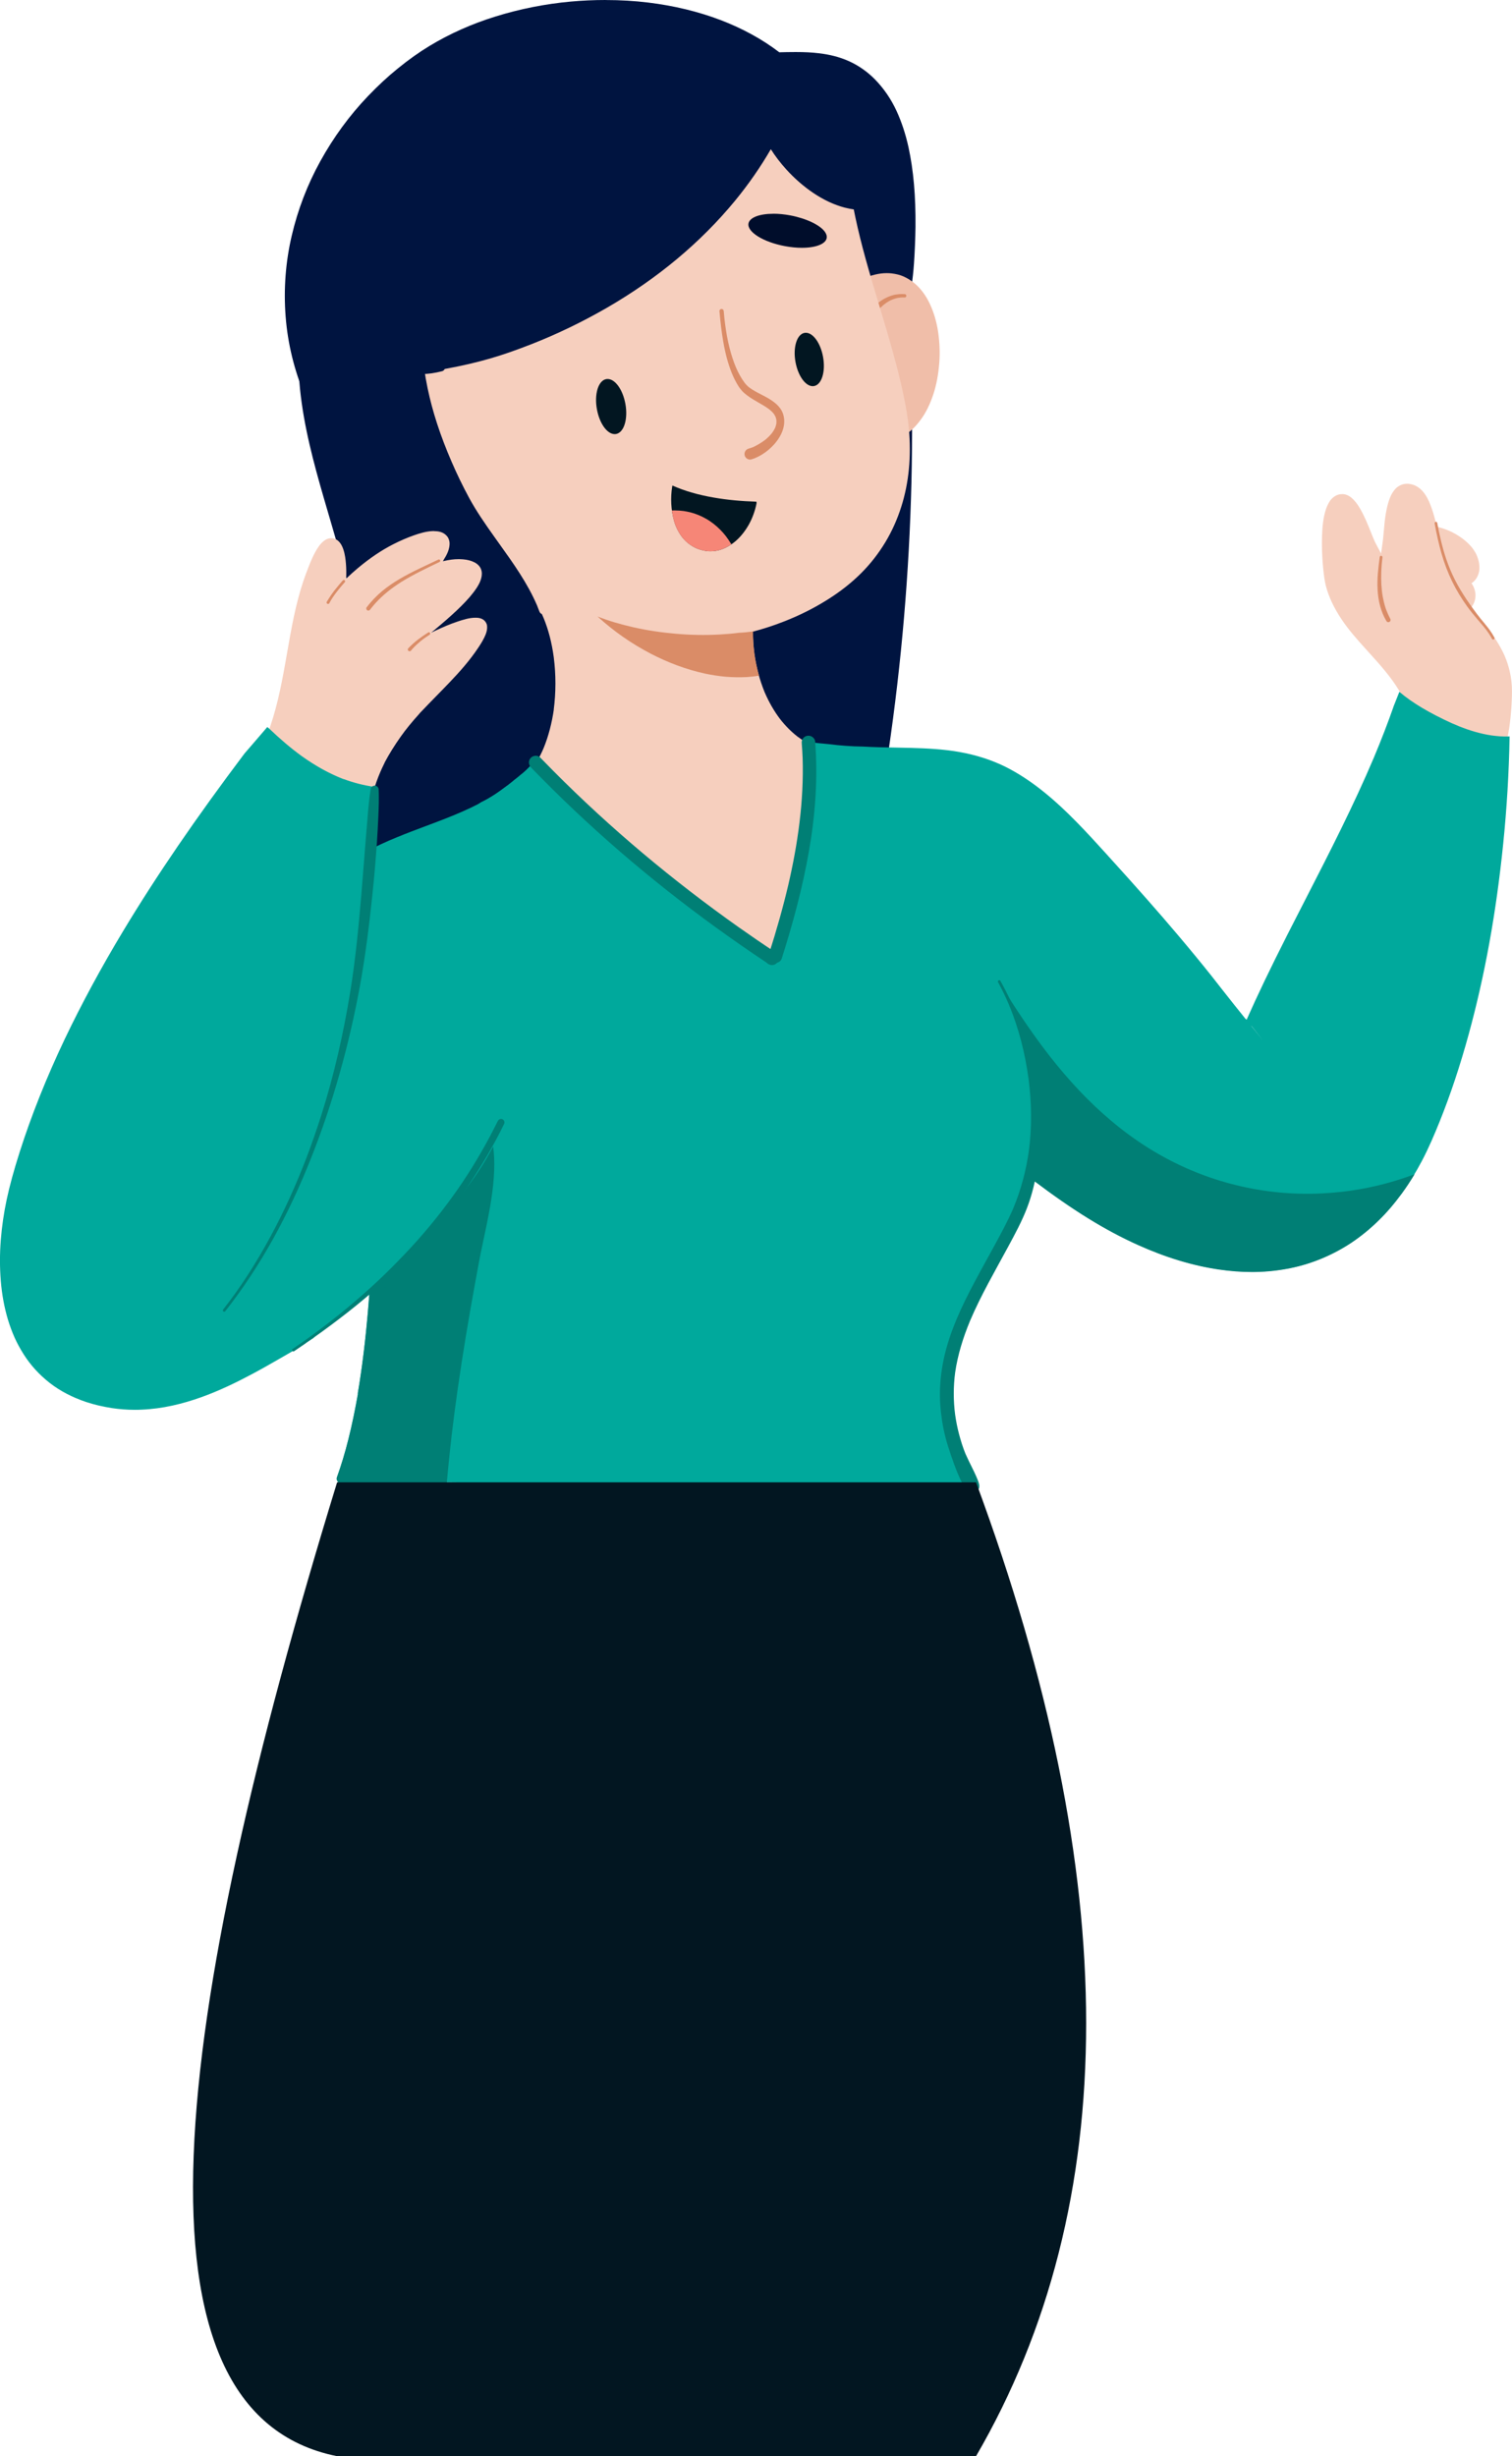 <svg viewBox="0 0 402.29 653.21" xmlns="http://www.w3.org/2000/svg" xmlns:xlink="http://www.w3.org/1999/xlink" id="Layer_1" overflow="hidden"><defs></defs><path d="M157.1 1.6C133.98 5.6 112.55 18.64 98.38 37.33 84.21 56.03 77.44 80.18 79.83 103.52 81.86 123.32 90.12 141.94 93.81 161.5 98.92 188.57 95.17 216.42 95.62 243.96 95.69 248.37 96.32 253.55 100.16 255.72 101.99 256.75 104.19 256.83 106.3 256.89 139.62 257.79 172.94 258.69 206.26 259.59 212.21 259.75 218.88 259.65 223.13 255.48 226.1 252.56 227.19 248.28 228.11 244.22 238.72 197.4 243.57 149.29 242.54 101.3" stroke-width="0" fill="#001440"/><g><g><path d="M161.13 0C158.04 0 154.91 0.14 151.84 0.42 145.06 1.04 138.34 2.37 131.87 4.38 125.56 6.33 119.64 8.97 114.27 12.22 111.51 13.89 108.76 15.84 105.86 18.2 103.17 20.37 100.56 22.79 97.89 25.58 93 30.69 88.73 36.52 85.21 42.9 81.78 49.11 79.22 55.79 77.6 62.77 75.98 69.72 75.44 76.9 75.99 84.1 76.54 91.34 78.29 98.51 81.19 105.4 84 112.09 87.82 118.26 92.55 123.74 94.91 126.47 97.52 129.01 100.3 131.3 103 133.53 106.01 135.57 109.23 137.34 111.75 138.74 114.42 139.94 117.18 140.91 117.26 141.25 117.44 141.49 117.69 141.64 117.85 141.74 118.02 141.78 118.22 141.78 118.32 141.78 118.42 141.77 118.54 141.75 125.59 140.76 132.45 138.45 139.08 136.22 140.84 135.63 142.59 135.04 144.35 134.47 146.72 133.71 148.81 133.08 150.75 132.56 152.48 132.09 154.22 131.67 155.96 131.24L156.74 131.05C160.33 130.17 163.94 129.32 167.54 128.48L168.82 128.18 170.92 127.69C186.45 124.06 202.51 120.31 217.73 114.69 222.71 112.85 227.44 110.85 231.78 108.75 231.85 108.79 231.92 108.83 232 108.85 232.1 108.88 232.19 108.89 232.29 108.89 232.77 108.89 233.19 108.57 233.35 108.08 234.14 105.61 234.98 103.15 235.81 100.7 237.78 94.88 239.83 88.85 241.26 82.76 242.25 78.57 242.89 74.29 243.18 70.04 243.41 66.66 243.54 63.4 243.58 60.33 243.66 52.2 243.05 45.26 241.71 39.12 240.95 35.66 239.88 32.41 238.52 29.46 237.06 26.31 235.12 23.48 232.75 21.07 230.76 19.05 228.36 17.38 225.81 16.24 224.6 15.7 223.32 15.26 222.01 14.92 220.82 14.61 219.49 14.36 217.84 14.16 216.05 13.94 214.1 13.84 211.72 13.84 210.96 13.84 210.19 13.85 209.43 13.86 208.97 13.86 208.51 13.88 208.05 13.89L207.35 13.91C198.2 6.91 186.14 2.34 172.48 0.68 168.82 0.23 165.01 0.01 161.15 0.01" stroke-width="0" fill="#001440"/><path d="M235.93 72.64C233.97 72.64 231.84 73.14 229.41 74.17 229.24 74.24 229.08 74.32 228.91 74.4 228.62 74.53 228.4 74.79 228.28 75.12 228.16 75.49 228.18 75.9 228.36 76.23 228.49 76.48 228.69 76.67 228.92 76.78 227.39 81.21 226.85 86.38 227.33 92.14 227.58 95.12 228.2 98.14 229.19 101.12 229.7 102.66 230.28 104.1 230.91 105.38 231.51 106.61 232.29 107.87 233.28 109.24 234.09 110.35 235.02 111.35 236.05 112.21 236.33 112.45 236.62 112.68 236.91 112.89L236.75 112.95C236.36 113.15 235.97 113.35 235.59 113.58 234.72 114.1 234.3 115.03 234.52 115.96 234.75 116.9 235.65 117.61 236.62 117.61 236.79 117.61 236.95 117.59 237.11 117.55 238.43 117.21 239.55 116.54 240.55 115.86 241.32 115.34 241.88 114.92 242.39 114.48 243.25 113.74 244.06 112.85 244.95 111.65 246.33 109.81 247.48 107.47 248.38 104.7 249.17 102.27 249.68 99.51 249.91 96.52 250.12 93.8 250.01 91 249.59 88.2 249.19 85.55 248.45 83.06 247.4 80.82 246.36 78.6 244.97 76.72 243.38 75.39 242.46 74.62 241.48 74.01 240.39 73.52 239.46 73.11 238.4 72.84 237.14 72.7 236.74 72.66 236.34 72.64 235.94 72.64" stroke-width="0" fill="#F0BEA9"/><path d="M238.35 78.33C237.54 78.47 236.78 78.73 236.03 79.07 234.42 79.81 233.01 80.93 231.87 82.28 231.29 82.96 230.8 83.7 230.36 84.47 229.89 85.29 229.53 86.17 229.23 87.06 228.68 88.68 228.52 90.47 228.83 92.16 228.87 92.38 228.92 92.56 229.09 92.71 229.25 92.86 229.47 92.93 229.68 92.92 229.89 92.9 230.09 92.81 230.23 92.65 230.37 92.5 230.47 92.27 230.44 92.06 230.34 91.39 230.32 90.72 230.36 90.04 230.45 88.99 230.68 87.96 231.02 86.96 231.44 85.83 231.98 84.76 232.66 83.76L232.66 83.76C233.34 82.79 234.12 81.91 235.02 81.13 234.98 81.17 234.93 81.2 234.9 81.24 235.55 80.69 236.24 80.21 237 79.84 236.96 79.86 236.91 79.88 236.88 79.9 237.53 79.6 238.18 79.37 238.88 79.22 239.43 79.12 239.99 79.08 240.55 79.11 240.51 79.11 240.47 79.11 240.43 79.1 240.49 79.1 240.55 79.11 240.61 79.11 240.73 79.12 240.84 79.12 240.94 79.05 241.04 78.99 241.11 78.88 241.14 78.76 241.18 78.54 241.03 78.25 240.79 78.23 240.51 78.21 240.24 78.2 239.96 78.2 239.42 78.2 238.89 78.24 238.35 78.34M231.02 86.97C231.02 86.97 230.99 87.05 230.98 87.08 230.99 87.04 231.01 87 231.02 86.97" stroke-width="0" fill="#DA8C67"/><path d="M193.33 26.06C191.61 26.06 189.81 26.13 188 26.27 182.77 26.65 177.35 27.54 171.43 29 166.3 30.26 161.07 31.9 155.88 33.88 151.07 35.71 146.84 37.61 142.93 39.66 137.64 42.44 132.85 45.8 128.67 49.66 123.69 54.25 119.62 59.79 116.88 65.67 115.56 68.51 114.51 71.51 113.74 74.58 113.01 77.48 112.52 80.61 112.28 83.91 111.84 89.87 112.34 96.38 113.77 103.25 115.07 109.5 117.16 115.89 120.15 122.79 121.55 126.04 123.12 129.26 124.8 132.38 126.75 135.97 129.08 139.33 131.51 142.74L132.9 144.69C136.55 149.79 140.33 155.06 142.85 160.92L142.85 160.9C142.85 160.9 142.88 160.98 142.88 160.98 143.1 161.52 143.3 162.03 143.49 162.56 143.61 162.87 143.76 163.08 144 163.22 144.05 163.25 144.11 163.28 144.17 163.3 144.34 163.67 144.51 164.05 144.67 164.44 145.92 167.5 146.79 170.85 147.32 174.66L147.34 174.82C147.93 179.47 147.92 184.18 147.32 188.82L147.38 188.53C146.83 192.34 145.91 195.86 144.62 198.99L144.62 198.99C143.64 201.29 142.46 203.36 141.12 205.14 140.24 206.25 139.3 207.25 138.33 208.1 138.13 208.28 138.02 208.53 138.01 208.82 138 209.13 138.12 209.45 138.33 209.66 138.46 209.79 138.61 209.88 138.79 209.94 143.23 216.32 148.08 222.55 153.19 228.46 158.69 234.82 164.51 240.77 170.48 246.14 176.83 251.86 183.34 256.86 189.82 261 193.15 263.12 196.57 265.07 199.99 266.77 201.44 267.49 202.57 267.97 203.66 268.34 204.62 268.66 205.64 268.89 206.76 269.03 207.22 269.09 207.69 269.12 208.16 269.12 209.47 269.12 210.71 268.89 211.85 268.44 213.39 267.82 214.77 266.84 215.95 265.52 217.06 264.27 218.02 262.76 218.86 260.9 219.66 259.14 220.32 257.2 220.89 254.97 221.39 252.99 221.8 250.88 222.16 248.33 222.48 246.1 222.73 243.75 222.92 241.16 223.24 236.94 223.35 232.78 223.42 227.82L223.44 226.04C223.46 224.26 223.48 222.48 223.55 220.7 223.6 219.22 223.67 217.75 223.73 216.27 223.95 211.29 224.17 206.13 224.02 201.06 224 200.45 223.52 199.96 222.92 199.96 222.66 199.96 222.42 200.05 222.21 200.22 220.49 199.91 218.79 199.43 217.19 198.79 217.17 198.78 217.15 198.77 217.13 198.76L217.13 198.76C217.13 198.76 217.13 198.76 217.12 198.76L217.12 198.76C215.36 198 213.69 197.02 212.13 195.85 210.45 194.53 208.9 192.96 207.53 191.2 205.97 189.14 204.62 186.8 203.51 184.24L203.4 184.01 203.41 184.01C202.11 180.81 201.2 177.4 200.71 173.88 200.45 171.91 200.32 169.92 200.33 167.97 203.89 167.05 207.49 165.8 211.02 164.28 214.31 162.87 217.51 161.17 220.54 159.24 223.75 157.2 226.64 154.91 229.12 152.43 231.59 149.97 233.77 147.17 235.61 144.11 237.32 141.27 238.74 138.11 239.81 134.73 241.82 128.4 242.5 121.41 241.81 113.93 241.42 109.78 240.56 105.7 239.77 102.26 238.92 98.58 237.88 94.67 236.42 89.6 235.6 86.75 234.74 83.91 233.89 81.08 232.71 77.16 231.49 73.1 230.38 69.09 228.16 61.07 226.73 54.4 225.89 48.09L225.89 48.38C225.74 46.97 225.58 45.56 225.45 44.14 225.43 43.88 225.37 43.6 225.13 43.36 225 43.23 224.84 43.14 224.67 43.09 223.83 41.09 222.8 39.27 221.63 37.68 220.91 36.7 220.12 35.77 219.29 34.93 218.54 34.17 217.69 33.42 216.61 32.59 213.18 29.96 208.82 28.1 203.67 27.06 200.49 26.42 197.02 26.09 193.34 26.09" stroke-width="0" fill="#F6CFBE"/><path d="M159.1 164.06C159.1 164.06 159.11 164.08 159.12 164.08 159.12 164.08 159.12 164.08 159.12 164.07 159.12 164.07 159.12 164.08 159.13 164.08 163.36 167.94 168.1 171.22 173.18 173.86 173.15 173.85 173.12 173.83 173.09 173.82 177.69 176.2 182.55 178.05 187.62 179.15 187.59 179.15 187.55 179.14 187.52 179.13 189.39 179.52 191.28 179.82 193.18 179.98 194.95 180.12 196.73 180.15 198.5 180.07L198.49 180.07 198.51 180.07C198.51 180.07 198.53 180.07 198.54 180.07L198.57 180.07C199.7 180 200.83 179.88 201.95 179.7 201.42 177.81 201.01 175.86 200.73 173.88 200.47 171.94 200.34 169.95 200.35 167.97 200.59 167.91 200.83 167.85 201.06 167.79 200.23 167.94 199.39 168.06 198.55 168.14 197.91 168.2 197.27 168.26 196.63 168.28 194.93 168.5 193.22 168.65 191.5 168.74 187.63 168.96 183.75 168.88 179.89 168.55 176.05 168.22 172.23 167.66 168.47 166.81 165.25 166.08 162.07 165.16 158.98 163.96 159.02 163.99 159.06 164.03 159.09 164.06" stroke-width="0" fill="#DA8C67"/><path d="M198.54 180.06C198.54 180.06 198.52 180.06 198.5 180.06 198.5 180.06 198.5 180.06 198.5 180.06 198.52 180.06 198.54 180.06 198.57 180.06L198.54 180.06Z" stroke-width="0" fill="#DA8C67"/><path d="M189.84 19.91C186.92 19.91 183.84 20.07 180.44 20.4 166 21.77 151.97 25.87 139.85 32.26 133.51 35.61 127.69 39.64 122.56 44.24 117.28 48.98 112.8 54.4 109.22 60.34 108.2 62.04 107.27 63.87 106.37 65.94 105.43 68.12 104.6 70.33 103.91 72.54 103.18 74.85 102.6 77.17 102.19 79.46 101.74 81.98 101.52 84.22 101.52 86.32 101.52 91.13 102.72 94.7 105.09 96.94 106.4 98.18 108.14 99 110.11 99.31 110.81 99.42 111.55 99.47 112.3 99.47 113.9 99.47 115.65 99.23 117.62 98.72 117.93 98.64 118.18 98.43 118.32 98.13 122.78 97.32 126.71 96.41 130.31 95.37 133.64 94.41 137.13 93.2 141.3 91.57 148.18 88.88 154.95 85.61 161.44 81.87 174.95 74.06 186.43 64.48 195.57 53.38 199.13 49.05 202.34 44.44 205.09 39.68 206.24 41.5 207.61 43.29 209.16 45.01 211.35 47.43 213.77 49.54 216.35 51.29 219.12 53.16 221.95 54.48 224.77 55.22 226.45 55.65 228.12 55.87 229.75 55.87 231.12 55.87 232.47 55.71 233.76 55.4 234.1 55.32 234.32 55.19 234.48 54.96 234.65 54.72 234.72 54.43 234.68 54.15 234.67 54.07 234.65 54 234.62 53.94 234.62 53.86 234.6 53.78 234.57 53.7 232.04 46.92 229.45 41.7 226.4 37.27 224.84 34.99 223.11 32.91 221.28 31.07 219.48 29.27 217.46 27.65 215.27 26.25 211.03 23.52 205.97 21.65 200.22 20.71 196.97 20.17 193.57 19.91 189.83 19.91" stroke-width="0" fill="#001440"/><path d="M357.03 131.42C356.92 131.42 356.81 131.42 356.71 131.43 356.28 131.46 355.8 131.61 355.36 131.85 354.93 132.09 354.56 132.38 354.19 132.79 353.9 133.1 353.68 133.47 353.48 133.83 353.19 134.35 353 134.83 352.85 135.24 352.02 137.62 351.83 140.25 351.75 142.5 351.66 145.01 351.74 147.69 351.99 150.47 352.08 151.53 352.2 152.58 352.35 153.64 352.46 154.36 352.57 155.07 352.75 155.76 353.53 158.74 354.91 161.69 357 164.79 358.83 167.52 361.01 169.98 363.27 172.48L364.14 173.44C367.03 176.63 370.02 179.92 372.27 183.68 373.22 185.32 373.99 186.99 374.56 188.63 374.69 189.02 375.11 189.29 375.58 189.29 375.73 189.29 375.87 189.26 376 189.21 376.54 188.98 376.79 188.37 376.58 187.77 376.32 187.03 376.04 186.31 375.73 185.63L375.92 185.63C376.22 185.6 376.48 185.45 376.65 185.22 376.85 184.96 376.87 184.7 376.87 184.41 376.83 180.06 376.53 176.07 375.95 172.21 375.4 168.56 374.52 164.81 373.33 161.06 372.23 157.6 370.82 154.08 369.01 150.29 368.17 148.54 367.24 146.75 366.17 144.79 365.7 143.92 365.34 143.02 364.99 142.15L364.71 141.45C363.85 139.31 362.97 137.09 361.76 135.08 361.07 133.92 360.38 133.06 359.6 132.39 359.25 132.09 358.82 131.83 358.36 131.64 357.96 131.48 357.54 131.4 357.05 131.4" stroke-width="0" fill="#F6CFBE"/><path d="M379.4 139.73C379.11 139.73 378.84 139.75 378.58 139.95 378.35 140.13 378.21 140.38 378.17 140.67 378.13 140.96 378.21 141.26 378.39 141.49 378.47 141.59 378.59 141.69 378.72 141.78 378.57 142.46 378.49 143.22 378.47 144.15 378.44 145.22 378.5 146.34 378.64 147.48 378.93 149.85 379.55 152.17 380.48 154.37 381.45 156.64 382.71 158.46 384.23 159.79 385.01 160.46 385.91 160.99 386.86 161.31 387.54 161.54 388.26 161.67 389.01 161.68 389.03 161.84 389.1 161.99 389.21 162.13 389.38 162.35 389.64 162.5 389.92 162.54 389.94 162.54 389.96 162.54 389.98 162.54 390.31 162.54 390.57 162.48 390.74 162.31 391.02 162.04 391.28 161.76 391.52 161.46 391.75 161.16 391.94 160.81 392.09 160.51 392.46 159.8 392.55 159.04 392.57 158.52 392.61 157.34 392.25 156.16 391.51 155.09L391.69 154.99C392.12 154.7 392.51 154.28 392.83 153.78 393.14 153.29 393.36 152.75 393.52 152.06 393.68 151.38 393.63 150.65 393.57 150.09 393.5 149.43 393.31 148.72 393 147.91 392.75 147.23 392.35 146.61 392.03 146.14 391.71 145.66 391.29 145.17 390.73 144.61 389.77 143.65 388.61 142.79 387.2 141.98 386.02 141.3 384.7 140.75 383.26 140.33 381.84 139.92 380.58 139.72 379.39 139.72" stroke-width="0" fill="#F6CFBE"/><path d="M374.36 128.65C374.02 128.65 373.71 128.69 373.41 128.76 372.92 128.88 372.47 129.08 371.99 129.39 371.63 129.63 371.27 129.97 370.9 130.45 370.34 131.16 369.89 132.06 369.49 133.3 369.16 134.33 368.9 135.46 368.67 136.86 368.44 138.29 368.31 139.75 368.19 141.17 368.13 141.85 368.07 142.53 368 143.21 367.95 143.7 367.88 144.19 367.81 144.68L367.74 145.16 367.5 146.87 367.26 148.58C367 150.45 366.72 152.66 366.57 154.95 366.42 157.15 366.44 159.28 366.61 161.28 366.79 163.36 367.23 165.54 367.9 167.76 368.11 168.45 368.35 169.13 368.59 169.8L368.77 170.31 368.94 170.78C369.21 171.53 369.47 172.29 369.73 173.05 370.48 175.2 371.03 176.98 371.48 178.62L371.48 178.45C372.27 181.54 372.73 184.36 372.82 186.97 372.76 187.05 372.7 187.14 372.66 187.22 372.55 187.48 372.55 187.74 372.66 188.08L372.78 188.41C372.77 189.66 372.64 190.82 372.45 191.94 372.4 192.21 372.47 192.48 372.64 192.72 372.82 192.97 373.09 193.14 373.39 193.17 373.44 193.17 373.49 193.18 373.54 193.18 374.07 193.18 374.52 192.78 374.62 192.23 374.65 192.04 374.68 191.86 374.71 191.68 375.23 192.38 375.9 193.09 376.71 193.85 378.6 195.6 380.94 197.09 383.67 198.28 384.83 198.79 386.12 199.23 387.6 199.61 388.87 199.93 390.16 200.12 391.44 200.17 391.69 200.18 391.94 200.19 392.19 200.19 393.24 200.19 394.24 200.08 395.17 199.88 395.76 199.75 396.36 199.56 396.95 199.33 397.35 199.17 397.77 198.97 398.21 198.72 397.97 199.38 397.74 200.05 397.47 200.7 397.24 201.26 397.5 201.9 398.06 202.13 398.19 202.18 398.33 202.21 398.47 202.21 398.92 202.21 399.33 201.94 399.49 201.54 401.2 197.3 401.74 192.71 402.01 189.62 402.19 187.57 402.28 185.58 402.28 183.7 402.28 182.03 402.09 180.36 401.73 178.73 401.4 177.24 400.92 175.76 400.29 174.31 399.75 173.08 399.07 171.83 398.15 170.37 396.62 167.97 394.78 165.75 392.99 163.6L392.8 163.37C390.57 160.7 388.42 158.05 386.67 155.11 386.04 154.02 385.52 152.99 385.05 151.96 384.66 151.09 384.37 150.3 384.15 149.53 383.73 147.9 383.42 146.21 383.13 144.57 383.01 143.88 382.88 143.19 382.75 142.51 382.27 139.99 381.67 137.07 380.63 134.38 379.58 131.63 378.29 129.97 376.57 129.15 376.13 128.94 375.6 128.79 374.98 128.69 374.78 128.66 374.57 128.65 374.36 128.65" stroke-width="0" fill="#F6CFBE"/><path d="M367.1 148.14C366.91 149.57 366.73 151 366.61 152.45 366.49 153.9 366.45 155.35 366.53 156.8 366.68 159.7 367.36 162.63 368.86 165.14 368.94 165.28 369.04 165.38 369.2 165.43 369.35 165.48 369.52 165.47 369.66 165.4 369.94 165.26 370.08 164.89 369.92 164.6 369.4 163.6 368.95 162.57 368.58 161.5 368.6 161.55 368.62 161.6 368.64 161.66 368.32 160.67 368.08 159.66 367.89 158.64 367.71 157.61 367.6 156.57 367.54 155.53 367.54 155.58 367.54 155.63 367.54 155.68 367.4 153.18 367.51 150.67 367.82 148.19 367.84 148 367.67 147.82 367.49 147.81L367.46 147.81C367.27 147.81 367.12 147.96 367.1 148.14" stroke-width="0" fill="#DA8C67"/><path d="M382 138.78C381.8 138.81 381.68 139.01 381.71 139.2 382.21 141.96 382.8 144.71 383.59 147.41 384.31 149.87 385.22 152.27 386.34 154.58 387.47 156.91 388.82 159.13 390.33 161.23 391.21 162.45 392.16 163.62 393.14 164.76 393.64 165.33 394.13 165.9 394.61 166.48 395.15 167.12 395.65 167.78 396.13 168.48 396.13 168.48 396.13 168.47 396.12 168.46 396.43 168.93 396.71 169.4 396.97 169.89 397.06 170.07 397.27 170.14 397.45 170.05 397.62 169.96 397.7 169.74 397.61 169.57 397.13 168.66 396.56 167.8 395.93 166.98 395.27 166.12 394.55 165.29 393.87 164.45 393.2 163.63 392.58 162.78 391.96 161.93 391.34 161.08 390.74 160.23 390.15 159.36 389.04 157.69 388.01 155.98 387.1 154.19 386.17 152.37 385.4 150.48 384.75 148.56 384.76 148.59 384.77 148.62 384.78 148.66 383.73 145.53 382.99 142.3 382.4 139.06 382.37 138.89 382.22 138.77 382.05 138.77 382.03 138.77 382 138.77 381.98 138.77" stroke-width="0" fill="#DA8C67"/><path d="M370.76 187.96C369.24 192.29 367.55 196.68 365.61 201.3 365.59 201.36 365.56 201.41 365.54 201.47 360.14 214.22 353.74 226.7 347.54 238.78 345.85 242.07 344.16 245.37 342.48 248.67 337.93 257.66 334.6 264.6 331.68 271.19L331.36 270.93 330.69 270.09C329.28 268.34 327.87 266.58 326.48 264.81L325.06 263.01C324.12 261.8 323.18 260.6 322.23 259.4 319.51 255.99 316.62 252.48 313.39 248.66 308.16 242.48 302.48 236.04 294.98 227.79L294.48 227.23C289.25 221.48 283.85 215.53 277.69 210.58 274.36 207.89 270.98 205.67 267.65 203.99 263.97 202.15 259.81 200.8 255.29 199.99 250.96 199.22 246.54 199.02 242.41 198.9 241.03 198.87 239.66 198.84 238.29 198.81 235.42 198.77 232.45 198.71 229.55 198.54 226.53 198.51 223.53 198.28 220.53 197.9 218.48 197.73 216.43 197.52 214.38 197.22 214.32 197.37 214.3 197.52 214.31 197.69 214.47 200.83 214.49 204.11 214.38 207.43L214.38 207.43C214.38 207.43 214.38 207.66 214.38 207.66L214.37 207.66C214.1 214.69 213.3 221.87 211.92 229.6 210.62 236.88 208.86 244.12 206.71 251.1 206.71 251.1 206.69 251.19 206.69 251.2 206.69 251.2 206.69 251.27 206.69 251.27L206.69 251.27C206.29 252.47 205.9 253.67 205.49 254.87 198.83 250.84 192.21 246.3 185.28 240.98 179.17 236.28 172.9 231.02 165.54 224.42 159.34 218.86 153.18 213.05 147.22 207.44L142.56 203.05C142.42 202.91 142.18 202.84 141.91 202.84 141.13 203.69 140.33 204.52 139.46 205.27 139.16 205.54 138.85 205.79 138.53 206.03 138.12 206.39 137.7 206.74 137.27 207.07 137.14 207.17 137.02 207.26 136.89 207.36 136.46 207.74 136 208.11 135.51 208.48 135.51 208.48 135.51 208.48 135.51 208.48 135.47 208.51 135.42 208.54 135.38 208.58 135.36 208.59 135.35 208.61 135.33 208.62L135.33 208.62C135.33 208.62 135.31 208.63 135.31 208.64 135.29 208.66 135.27 208.68 135.27 208.69 135.27 208.69 135.23 208.74 135.23 208.74 135.09 208.84 134.94 208.93 134.8 209.03 133.5 210 132.19 210.96 130.81 211.82 129.97 212.34 129.11 212.83 128.2 213.25 128.14 213.28 128.08 213.3 128.02 213.33 127.73 213.53 127.44 213.74 127.14 213.95 126.25 214.59 125.36 215.33 124.26 216.36 120.97 219.4 118.08 223.32 115.66 228.02 114.65 229.99 113.7 232.13 112.66 234.77 111.7 237.21 110.79 239.75 109.88 242.53 108.2 247.67 106.78 253.06 105.52 259.02 101.42 278.5 100.54 298.72 99.67 318.28 99.54 321.29 99.41 324.3 99.26 327.3 98.59 341.24 97.64 356.14 95.17 370.7L95.23 370.55C93.64 379.64 91.91 386.58 89.63 392.92 89.5 393.3 89.61 393.74 89.93 394.05 90.02 394.58 90.47 394.95 91.04 394.95 98.92 394.45 107.09 394.21 116.1 394.21 118.56 394.21 121.03 394.23 123.49 394.26 124.05 394.26 124.62 394.27 125.18 394.28 125.27 394.29 125.35 394.29 125.44 394.29L125.81 394.29 126.78 394.31 127.75 394.33C129.16 394.36 130.57 394.39 131.97 394.43 136.84 394.56 142.15 394.74 148.23 394.99 152.92 395.18 157.6 395.39 162.28 395.6 168.44 395.88 174.59 396.15 180.75 396.38 186.82 396.6 192.12 396.75 196.97 396.84 199.65 396.89 202.34 396.93 205.02 396.94L207.61 396.94C209.33 396.95 211.05 396.95 212.77 396.97 213.03 396.97 213.3 396.97 213.56 396.98 215.84 397.02 218.01 397.07 220.2 397.12 224.42 397.22 228.78 397.32 233.07 397.32 233.74 397.32 234.41 397.32 235.09 397.31 243.81 397.24 250.38 396.7 256.41 395.53 256.73 395.47 256.96 395.35 257.13 395.13 257.3 394.92 257.4 394.64 257.38 394.36 257.72 394.06 257.82 393.56 257.63 393.13 256.38 390.19 255.31 387.24 254.45 384.35 252.94 379.15 252.11 374.04 251.97 369.17 251.91 365 252.33 361.06 253.22 357.3L253.25 357.13 253.26 357.13C253.83 354.93 254.56 352.76 255.45 350.67 256.36 348.52 257.46 346.48 258.33 344.94 260.04 341.92 261.98 338.88 263.86 335.96 266.06 332.52 268.35 328.97 270.32 325.3 272.27 321.66 273.76 318.05 274.76 314.57L274.85 314.23 274.95 313.89C285.51 321.84 294.1 327.13 302.77 331.04 310.16 334.37 317.43 336.57 324.4 337.57 327.38 338 330.3 338.22 333.1 338.22 333.47 338.22 333.84 338.22 334.21 338.21 337.29 338.15 340.39 337.8 343.41 337.19 349.11 336.03 354.74 333.67 359.67 330.37 362.13 328.72 364.5 326.78 366.72 324.61 368.89 322.5 370.93 320.13 372.97 317.35 374.89 314.73 376.65 311.9 378.34 308.7 380.19 305.18 381.74 301.49 383.01 298.34 385.9 291.16 388.46 283.5 390.81 274.91 395.07 259.33 398.06 242.87 399.93 224.58 400.91 215.01 401.49 205.35 401.65 195.85 400.8 195.89 399.96 195.88 399.12 195.82 397.62 195.72 396.13 195.51 394.67 195.18 391.76 194.54 388.94 193.53 386.22 192.31 384.85 191.69 383.49 191.03 382.15 190.34 380.87 189.67 379.6 188.99 378.37 188.25 376.25 186.99 374.2 185.59 372.32 183.99 371.8 185.3 371.29 186.61 370.76 187.92M332.86 272.75 333.13 273.03C334.13 274.3 335.11 275.53 336.06 276.74 335 275.42 333.94 274.1 332.86 272.76" stroke-width="0" fill="#00A99C"/><path d="M272.27 276.25C273.46 280.28 274.4 284.39 275.02 288.55 275.65 292.75 275.98 296.99 275.92 301.24 275.86 305.41 275.47 309.59 274.64 313.68 274.31 315.3 273.94 316.91 273.5 318.5 274 317.19 274.43 315.9 274.79 314.62L274.88 314.28 274.98 313.94C285.48 321.89 294.05 327.18 302.76 331.1 310.15 334.43 317.42 336.63 324.39 337.64 327.37 338.07 330.29 338.29 333.09 338.29 333.45 338.29 333.8 338.29 334.16 338.28 337.27 338.22 340.37 337.87 343.41 337.25 349.12 336.08 354.74 333.72 359.68 330.42 362.13 328.77 364.51 326.83 366.74 324.65 368.91 322.54 370.95 320.16 372.99 317.39 374.17 315.78 375.28 314.09 376.36 312.29 370.96 314.31 365.36 315.78 359.66 316.61 352.27 317.69 344.74 317.77 337.33 316.78 329.87 315.78 322.54 313.73 315.65 310.67 312.1 309.09 308.67 307.27 305.38 305.2 302.04 303.09 298.83 300.74 295.8 298.19 292.75 295.64 289.86 292.9 287.12 290 284.43 287.15 281.88 284.16 279.46 281.08 275.33 275.81 271.56 270.27 267.98 264.61 269.64 268.39 271.09 272.28 272.26 276.24" stroke-width="0" fill="#007F75"/><path d="M130.77 305.69C128.99 309.07 126.9 312.27 124.59 315.31 122.46 318.1 120.19 320.76 117.81 323.33 115.39 325.95 112.88 328.49 110.35 331.01 106.31 335.03 102.21 339 98.35 343.2 97.69 352.27 96.74 361.54 95.18 370.72L95.29 370.58C93.63 379.78 91.89 386.67 89.63 392.93 89.49 393.32 89.61 393.77 89.94 394.09 90.02 394.62 90.49 395 91.07 395 98.89 394.5 107.09 394.26 116.13 394.26 117.05 394.26 117.97 394.26 118.89 394.26 119.62 385.88 120.61 377.52 121.81 369.19 123.12 360.02 124.65 350.89 126.31 341.78 126.73 339.47 127.16 337.16 127.59 334.84 127.86 333.44 128.15 332.04 128.45 330.65 129.14 327.4 129.84 324.14 130.41 320.87 130.41 320.87 130.41 320.87 130.41 320.87 130.83 318.37 131.19 315.84 131.37 313.3 131.55 310.88 131.58 308.43 131.34 306.01L131.34 306.01C131.34 306.01 131.34 306.01 131.34 306.01L131.34 306.01C131.3 305.64 131.25 305.26 131.2 304.89 131.07 305.15 130.93 305.42 130.79 305.68" stroke-width="0" fill="#007F75"/><path d="M125.29 293.88 125.29 293.88 125.29 293.88 125.29 293.88" stroke-width="0" fill="#007F75"/><path d="M112.39 329.37C108.39 334.43 103.53 338.73 98.51 342.77 98.3 342.93 98.19 343.27 98.19 343.52 98.19 343.81 98.3 344.09 98.51 344.3 98.71 344.5 98.98 344.62 99.26 344.62 99.58 344.62 99.8 344.49 100.04 344.3 105.06 340.27 109.92 335.97 113.92 330.9 114.11 330.67 114.23 330.45 114.24 330.15 114.24 329.86 114.13 329.58 113.92 329.37 113.72 329.17 113.45 329.05 113.17 329.05L113.15 329.05C112.89 329.05 112.56 329.16 112.39 329.37" stroke-width="0" fill="#007F75"/><path d="M265.55 261.21C266.64 263.19 267.61 265.23 268.49 267.31 268.47 267.28 268.46 267.24 268.44 267.21 271.09 273.52 272.76 280.21 273.67 286.99L273.64 286.75C274.48 293.17 274.58 299.71 273.74 306.13 273.75 306.04 273.76 305.96 273.77 305.86 273.05 311.15 271.67 316.36 269.62 321.29 268.15 324.7 266.36 327.98 264.59 331.25 262.8 334.55 260.96 337.81 259.2 341.13 255.81 347.52 252.68 354.16 251.13 361.26 250.56 363.88 250.22 366.55 250.11 369.22 249.99 372.12 250.22 375.02 250.66 377.88 250.88 379.33 251.18 380.77 251.54 382.19 251.95 383.81 252.47 385.39 253.01 386.98 253.54 388.54 254.09 390.09 254.72 391.61 255.44 393.33 256.21 395.13 257.49 396.52 258.04 397.11 259 397.2 259.68 396.8 259.95 396.64 260.17 396.42 260.33 396.15 260.58 395.72 260.62 395.24 260.51 394.76 260.34 393.98 260 393.24 259.68 392.5 259.39 391.83 259.06 391.17 258.74 390.51 258.1 389.22 257.46 387.94 256.88 386.63 256.16 384.87 255.6 383.06 255.12 381.22 254.69 379.56 254.36 377.87 254.12 376.17 253.64 372.46 253.65 368.72 254.13 365.02 254.82 360.28 256.26 355.7 258.09 351.28 260.99 344.46 264.73 338.05 268.25 331.53 270.07 328.16 271.91 324.77 273.28 321.18 274.6 317.72 275.47 314.09 276 310.43 277.11 302.8 276.88 295.02 275.57 287.43 274.29 279.99 271.96 272.73 268.75 265.89 267.95 264.18 267.09 262.51 266.17 260.86 266.1 260.73 265.99 260.68 265.88 260.68 265.64 260.68 265.39 260.94 265.55 261.22M256.73 386.3C256.76 386.38 256.8 386.45 256.83 386.53 256.8 386.45 256.76 386.38 256.73 386.3" stroke-width="0" fill="#007F75"/><path d="M108.75 333.47C108.75 333.47 108.78 333.43 108.8 333.41 108.78 333.43 108.76 333.44 108.75 333.47" stroke-width="0" fill="#007F75"/><path d="M115.47 141.23C115.33 141.23 115.2 141.23 115.06 141.24 113.33 141.32 111.66 141.83 110.12 142.37 108.33 143 106.52 143.78 104.73 144.69 101.56 146.29 98.44 148.39 95.2 151.1 94.18 151.95 93.14 152.89 92.1 153.89 92.16 152.38 92.14 151.12 92.04 149.92 91.95 148.79 91.8 147.45 91.37 146.17 90.94 144.87 90.36 144.03 89.55 143.53 89.13 143.27 88.65 143.13 88.14 143.13 87.52 143.13 86.89 143.34 86.37 143.71 85.23 144.52 84.48 145.72 83.89 146.79 83.34 147.8 82.82 148.93 82.23 150.43 81.59 152.04 81.1 153.37 80.68 154.63 78.64 160.73 77.51 167.18 76.42 173.42 76.23 174.52 76.04 175.61 75.84 176.71 74.8 182.5 73.5 189.19 71.06 195.5 70.68 195.75 70.48 196.23 70.59 196.68 70.36 197.23 70.12 197.79 69.86 198.35 69.74 198.6 69.81 198.96 69.94 199.2 70.07 199.45 70.3 199.64 70.57 199.73 70.68 199.76 70.79 199.78 70.9 199.78 71.08 199.78 71.26 199.74 71.43 199.65 71.66 199.53 71.79 199.35 71.9 199.12 74.33 203.21 77.7 206.49 81.61 208.6 83.97 209.87 86.51 210.72 89.16 211.1 90.1 211.24 91.08 211.31 92.06 211.31 93.7 211.31 95.37 211.12 97.03 210.74 96.89 211.2 96.78 211.68 96.67 212.17 96.6 212.48 96.58 212.72 96.7 213 96.83 213.27 97.06 213.48 97.34 213.57 97.46 213.61 97.58 213.63 97.7 213.63 97.86 213.63 98.02 213.6 98.16 213.53 98.4 213.42 98.67 213.17 98.74 212.9 99.48 209.51 100.68 206.15 102.31 202.9L102.31 202.88C102.31 202.88 102.3 202.89 102.3 202.89L102.32 202.89C102.32 202.89 102.35 202.81 102.34 202.81 102.34 202.81 102.36 202.75 102.36 202.75 103.57 200.49 104.95 198.26 106.62 195.9 107.96 194 109.53 192.08 111.55 189.84L111.55 189.84C111.55 189.84 111.59 189.79 111.59 189.79L111.58 189.79C111.58 189.79 111.61 189.76 111.61 189.76 111.61 189.76 111.65 189.7 111.65 189.7 113.21 188.05 114.82 186.4 116.38 184.81 117.53 183.63 118.68 182.46 119.81 181.27 122.22 178.74 124.99 175.67 127.31 172.16 128.01 171.11 128.72 169.96 129.22 168.72 129.54 167.92 129.66 167.15 129.59 166.45 129.53 165.82 129.15 165.21 128.6 164.81 128.14 164.48 127.52 164.3 126.76 164.28 126.66 164.28 126.57 164.28 126.47 164.28 124.8 164.28 123.11 164.85 121.74 165.3 119.57 166.02 117.54 166.93 115.84 167.72 115.45 167.9 115.07 168.09 114.69 168.27L115.57 167.56C116.65 166.65 117.74 165.74 118.8 164.81 120.83 163.03 122.43 161.52 123.84 160.03 124.64 159.19 125.32 158.4 125.92 157.61 126.63 156.68 127.12 155.94 127.49 155.2 128 154.19 128.7 152.28 127.67 150.77 127.21 150.11 126.54 149.62 125.56 149.25 124.65 148.91 123.6 148.73 122.25 148.7L121.93 148.7C120.78 148.7 119.5 148.87 118.01 149.22L117.84 149.26C118 148.93 118.26 148.53 118.5 148.12 119.23 146.89 119.6 145.71 119.62 144.62 119.63 144.13 119.52 143.62 119.29 143.14 119.08 142.7 118.74 142.32 118.25 141.97 117.56 141.48 116.64 141.25 115.45 141.25" stroke-width="0" fill="#F6CFBE"/><path d="M116.65 148.81C113.18 150.47 109.64 152.02 106.31 153.98 104.7 154.93 103.16 155.98 101.71 157.17 100.17 158.45 98.77 159.92 97.55 161.51 97.36 161.75 97.45 162.12 97.68 162.29 97.94 162.46 98.27 162.39 98.45 162.15 98.91 161.55 99.38 160.98 99.88 160.42 99.88 160.42 99.88 160.42 99.88 160.42 100.87 159.34 101.94 158.33 103.08 157.4 104.23 156.46 105.46 155.61 106.71 154.81 106.71 154.81 106.69 154.82 106.68 154.82 109.96 152.78 113.45 151.13 116.93 149.46 117.11 149.37 117.19 149.16 117.1 148.98 117.04 148.85 116.91 148.77 116.77 148.77 116.72 148.77 116.67 148.78 116.62 148.8M106.7 154.8C106.7 154.8 106.75 154.77 106.78 154.75 106.75 154.77 106.73 154.78 106.7 154.8" stroke-width="0" fill="#DA8C67"/><path d="M113.88 168.23C112.98 168.8 112.1 169.41 111.24 170.06 110.33 170.76 109.47 171.54 108.67 172.36 108.57 172.46 108.51 172.55 108.5 172.69 108.49 172.81 108.53 172.94 108.61 173.03 108.69 173.13 108.81 173.19 108.94 173.2 109.12 173.21 109.27 173.13 109.37 173 109.5 172.84 109.64 172.68 109.78 172.52 110.44 171.79 111.17 171.13 111.93 170.5 112.69 169.87 113.51 169.31 114.34 168.78 114.42 168.73 114.46 168.62 114.47 168.53 114.47 168.43 114.45 168.34 114.39 168.27 114.33 168.2 114.24 168.15 114.14 168.14L114.12 168.14C114.03 168.14 113.96 168.17 113.88 168.23" stroke-width="0" fill="#DA8C67"/><path d="M91.42 154.23C91.32 154.25 91.25 154.3 91.18 154.38 90.44 155.24 89.71 156.1 89.01 156.99 88.27 157.95 87.59 158.96 86.96 160 86.85 160.19 86.87 160.42 87.06 160.55 87.15 160.61 87.26 160.63 87.36 160.61 87.43 160.6 87.49 160.57 87.54 160.52 87.6 160.48 87.64 160.41 87.66 160.35 87.7 160.28 87.73 160.2 87.77 160.12 87.76 160.15 87.74 160.18 87.72 160.22 87.97 159.76 88.24 159.31 88.53 158.88 88.87 158.37 89.23 157.89 89.6 157.4 90.29 156.5 91.03 155.65 91.77 154.79 91.9 154.64 91.83 154.39 91.68 154.29 91.62 154.25 91.55 154.23 91.48 154.23 91.46 154.23 91.43 154.23 91.41 154.23" stroke-width="0" fill="#DA8C67"/><path d="M65.16 200.25C52.03 217.68 41.68 232.82 32.86 247.45 26.96 257.23 21.7 266.96 17.21 276.37 12.37 286.54 8.34 296.64 5.23 306.39 3.63 311.43 2.56 315.35 1.76 319.1 1.02 322.61 0.49 326.2 0.21 329.78-0.08 333.41-0.08 337.06 0.21 340.63 0.5 344.23 1.14 347.69 2.1 350.91 2.61 352.58 3.21 354.21 3.89 355.74 4.53 357.16 5.32 358.63 6.32 360.21 8.11 363.03 10.4 365.55 13.14 367.71 15.9 369.88 19.2 371.61 22.94 372.86 25.02 373.55 27.27 374.08 29.81 374.48 31.74 374.77 33.77 374.93 35.85 374.93 36.45 374.93 37.05 374.92 37.65 374.89 48.75 374.45 59.1 369.66 66.87 365.53 69.4 364.19 71.88 362.78 73.75 361.7 75.98 360.43 78.29 359.11 80.52 357.73L81.25 357.27C81.26 357.15 81.34 357.03 81.46 356.97 82.15 356.61 82.82 356.21 83.47 355.79L83.52 355.76C83.52 355.76 83.5 355.77 83.49 355.78 83.5 355.78 83.51 355.77 83.52 355.76 83.51 355.64 83.55 355.52 83.64 355.45 86.66 353.21 89.6 350.86 92.48 348.44 93.39 347.63 94.31 346.83 95.25 346.06 95.28 346.04 95.31 346.02 95.34 346 98.13 343.59 100.87 341.12 103.58 338.62 104.8 337.22 106.11 335.91 107.44 334.62 108.25 333.82 109.07 333.02 109.86 332.21 110.9 331.05 111.93 329.88 112.97 328.71 113.04 328.64 113.1 328.58 113.21 328.56 113.31 328.54 113.4 328.56 113.47 328.62 113.5 328.64 113.54 328.68 113.56 328.72 113.8 328.47 114.03 328.21 114.26 327.95 116.02 325.89 117.72 323.77 119.4 321.64 120.09 320.66 120.75 319.66 121.39 318.65 121.45 318.55 121.57 318.5 121.68 318.5 121.74 318.5 121.81 318.51 121.86 318.55 121.89 318.51 121.92 318.48 121.95 318.44 121.95 318.38 121.98 318.32 122.02 318.27L122.46 317.73C122.32 317.61 122.29 317.41 122.4 317.26 123.04 316.32 123.72 315.42 124.41 314.52 124.35 314.52 124.3 314.49 124.25 314.46 124.09 314.35 124.05 314.12 124.16 313.96 124.59 313.35 125.01 312.74 125.43 312.12 125.43 312.08 125.43 312.04 125.43 312 125.43 311.88 125.43 311.75 125.41 311.62L125.41 311.47C125.41 311.47 125.36 310.65 125.36 310.65L125.3 309.38 125.27 308.74C125.07 303.46 125.09 299.16 125.33 295.21 125.48 292.89 125.72 290.56 126.05 288.31 126.34 286.31 126.7 284.3 127.05 282.35L127.24 281.27C127.98 277.06 128.85 272.47 129.87 267.23 131.03 261.33 132.23 255.45 133.43 249.55 134.12 246.2 134.8 242.86 135.47 239.5 135.95 237.14 136.28 235.33 136.55 233.63 136.84 231.82 137.09 229.99 137.34 228.17L137.42 227.57 137.48 227.12C138.02 223.22 138.57 219.19 139.4 215.27L139.39 215.27 139.35 215.41C140.08 212.11 140.96 209.18 142.01 206.61 142.16 206.25 142.06 205.79 141.76 205.48 141.96 205.26 142 204.91 141.96 204.66 141.91 204.38 141.74 204.12 141.51 203.96 141.38 203.86 141.22 203.8 141.05 203.77 140.24 204.65 139.4 205.5 138.5 206.3 137.42 207.26 136.27 208.15 135.03 208.9 133.87 209.81 132.65 210.69 131.35 211.51 126.07 214.79 120.4 217.02 114.56 219.21L113.31 219.68C110.81 220.62 108.21 221.59 105.69 222.63 104.2 223.23 102.74 223.87 101.37 224.51 100.42 224.96 99.47 225.44 98.54 225.92 98.67 224.87 98.78 223.81 98.89 222.75 99.27 219.08 99.62 215.41 99.96 211.74 99.97 211.06 99.99 210.38 100.03 209.7 100.03 209.64 100.03 209.59 100.03 209.54 99.88 209.38 99.7 209.29 99.49 209.25 96.77 208.86 94.04 208.16 91.38 207.17L91.51 207.25C87.73 205.79 84.05 203.77 80.26 201.07 77.43 199.01 74.53 196.56 71.44 193.6 71.34 193.5 71.22 193.43 71.09 193.38 69.12 195.7 67.12 197.99 65.14 200.29" stroke-width="0" fill="#00A99C"/><path d="M98.63 209.83C98.57 210.39 98.46 210.95 98.38 211.52 98.31 212.08 98.24 212.65 98.18 213.21 98.05 214.44 97.94 215.67 97.84 216.9 97.63 219.26 97.44 221.63 97.25 224 96.87 228.74 96.51 233.48 96.11 238.22 95.39 246.71 94.57 255.2 93.21 263.61 91.4 274.78 88.9 285.86 85.47 296.65L85.47 296.65C84.29 300.33 83.02 303.99 81.65 307.61 80.23 311.34 78.69 315.02 77.04 318.65 73.83 325.69 70.15 332.53 65.95 339.04 65.95 339.04 65.95 339.03 65.96 339.02 63.9 342.19 61.72 345.28 59.38 348.25 59.26 348.41 59.26 348.63 59.42 348.76 59.56 348.88 59.8 348.87 59.93 348.72 64.66 342.7 68.86 336.29 72.59 329.61 76.45 322.68 79.79 315.47 82.72 308.11 85.68 300.69 88.22 293.09 90.39 285.4 92.53 277.82 94.31 270.14 95.73 262.4 97.23 254.19 98.26 245.89 99.12 237.58 99.59 233.04 99.99 228.49 100.29 223.94 100.44 221.66 100.57 219.37 100.67 217.09 100.72 215.92 100.77 214.76 100.79 213.59 100.8 213.03 100.81 212.46 100.8 211.89 100.8 211.61 100.8 211.33 100.79 211.04 100.79 210.66 100.75 210.28 100.76 209.91 100.74 209.72 100.68 209.55 100.57 209.4 100.41 209.16 100.15 209 99.87 208.95 99.81 208.94 99.76 208.94 99.7 208.94 99.2 208.94 98.69 209.31 98.63 209.83M65.96 339.02C65.96 339.02 65.99 338.97 66.01 338.95 65.99 338.97 65.98 339 65.96 339.02" stroke-width="0" fill="#007F75"/><path d="M132.47 298.09C132.1 298.8 131.75 299.53 131.38 300.24 131.02 300.94 130.65 301.64 130.29 302.34 129.55 303.72 128.79 305.09 128.01 306.44 126.47 309.12 124.84 311.75 123.12 314.31 123.16 314.25 123.2 314.19 123.25 314.13 119.57 319.63 115.5 324.86 111.11 329.81 108.89 332.3 106.59 334.7 104.24 337.06 101.89 339.41 99.48 341.69 96.99 343.88 97.01 343.86 97.03 343.85 97.05 343.83 95.56 345.14 94.05 346.45 92.52 347.72 90.99 349 89.43 350.25 87.84 351.48 84.59 354.01 81.26 356.44 77.85 358.75 77.69 358.86 77.64 359.09 77.75 359.25 77.86 359.41 78.09 359.46 78.25 359.35 81.46 357.17 84.65 354.93 87.77 352.62 90.84 350.34 93.87 347.98 96.81 345.52 98.25 344.32 99.67 343.09 101.08 341.83 102.49 340.57 103.9 339.29 105.28 337.98 108.03 335.37 110.65 332.64 113.18 329.82 117.29 325.24 121.11 320.38 124.58 315.29 126.32 312.74 127.98 310.13 129.54 307.46 130.33 306.11 131.1 304.74 131.84 303.37 132.63 301.9 133.4 300.42 134.12 298.91 134.34 298.46 134.16 297.9 133.71 297.67 133.58 297.61 133.44 297.58 133.31 297.58 132.97 297.58 132.64 297.77 132.47 298.09M96.94 343.93C96.94 343.93 96.97 343.9 96.99 343.89 96.97 343.9 96.96 343.92 96.94 343.93" stroke-width="0" fill="#007F75"/><path d="M141.2 201.57C140.5 202.32 140.62 203.41 141.3 204.12 156.35 219.69 172.81 233.84 190.34 246.55 194.78 249.77 199.28 252.89 203.84 255.93 203.95 256.02 204.05 256.1 204.15 256.19 204.91 256.81 206 256.85 206.7 256.09 207.34 255.4 207.37 254.16 206.6 253.54 205.83 252.91 204.99 252.39 204.17 251.84 203.26 251.24 202.37 250.62 201.46 250.01 199.76 248.84 198.06 247.66 196.37 246.47 196.49 246.56 196.62 246.65 196.75 246.74 179.08 234.25 162.43 220.34 147.18 204.98 146.03 203.82 144.88 202.65 143.74 201.47 143.43 201.14 143 200.99 142.56 200.99 142.05 200.99 141.53 201.2 141.19 201.57" stroke-width="0" fill="#007F75"/><path d="M214.78 195.68C214.32 195.76 213.9 196.02 213.63 196.4 213.33 196.82 213.27 197.26 213.32 197.76 213.42 199.04 213.5 200.32 213.55 201.6 213.91 213.02 212.28 224.41 209.7 235.51 209.73 235.35 209.77 235.19 209.81 235.04 208.34 241.32 206.57 247.52 204.61 253.66 204.31 254.6 204.7 255.62 205.65 255.99 206.53 256.32 207.68 255.88 207.98 254.95 210.95 245.65 213.49 236.21 215.19 226.6 216.91 216.89 217.66 207 216.88 197.15 216.85 196.7 216.51 196.25 216.16 196 215.85 195.78 215.48 195.66 215.1 195.66 214.99 195.66 214.89 195.66 214.79 195.69" stroke-width="0" fill="#007F75"/><path d="M178.91 129.14C178.91 129.14 178.91 129.14 178.91 129.14L178.91 129.14C178.91 129.14 178.85 129.35 178.85 129.35 178.36 132.46 178.53 135.62 179.33 138.48 179.73 139.93 180.41 141.35 181.29 142.57 182.17 143.8 183.35 144.81 184.77 145.56 185.48 145.93 186.29 146.21 187.24 146.42 187.78 146.54 188.37 146.61 188.98 146.61 189.34 146.61 189.69 146.59 190.04 146.55 191.61 146.39 193.28 145.71 194.84 144.59 196.19 143.63 197.42 142.33 198.5 140.71 199.54 139.17 200.33 137.44 200.92 135.42 201.07 134.92 201.18 134.41 201.28 133.89 201.3 133.73 201.29 133.57 201.25 133.42 197.15 133.29 193.47 132.94 190 132.34 185.71 131.6 182.08 130.55 178.93 129.13 178.93 129.13 178.93 129.13 178.92 129.13" stroke-width="0" fill="#021621"/><path d="M191.98 82.17C191.83 82.17 191.66 82.25 191.55 82.37 191.45 82.48 191.4 82.61 191.42 82.74 191.67 85.66 191.99 88.29 192.42 90.79 192.97 93.99 193.7 96.71 194.65 99.08 195.17 100.38 195.74 101.52 196.39 102.56 196.7 103.08 197.07 103.56 197.47 104 197.85 104.41 198.28 104.76 198.8 105.16 199.74 105.87 200.77 106.47 201.77 107.04 202.78 107.61 203.76 108.18 204.66 108.85 205.12 109.22 205.5 109.58 205.81 109.95 206.03 110.25 206.21 110.55 206.35 110.87 206.45 111.14 206.52 111.41 206.57 111.68 206.59 111.99 206.59 112.29 206.57 112.6 206.5 113.01 206.39 113.4 206.25 113.75 206.02 114.25 205.73 114.73 205.36 115.22 204.85 115.84 204.25 116.44 203.57 116.99 202.5 117.79 201.44 118.42 200.34 118.92 199.96 119.07 199.56 119.2 199.17 119.31 198.38 119.54 197.92 120.36 198.14 121.13 198.3 121.76 198.9 122.22 199.56 122.22 199.69 122.22 199.82 122.2 199.96 122.16 200.95 121.86 201.96 121.39 202.96 120.74 204.03 120.06 205.02 119.22 205.92 118.23 207.03 117.01 208.86 114.52 208.64 111.57 208.55 110.44 208.2 109.45 207.59 108.61 207.02 107.81 206.26 107.12 205.12 106.37 204.32 105.84 203.47 105.4 202.52 104.91 201.44 104.36 200.34 103.79 199.36 103.06 198.91 102.7 198.5 102.3 198.13 101.82 197.25 100.63 196.48 99.28 195.79 97.67 194.47 94.48 193.54 90.8 192.95 86.41 192.8 85.27 192.66 84 192.56 82.74 192.53 82.41 192.29 82.17 192 82.17" stroke-width="0" fill="#DA8C67"/><path d="M179.61 135.74C179.32 135.74 179.04 135.74 178.75 135.76 178.88 136.69 179.06 137.6 179.31 138.49 179.72 139.94 180.39 141.35 181.27 142.58 182.15 143.82 183.33 144.82 184.75 145.57 185.46 145.94 186.27 146.22 187.23 146.43 187.78 146.55 188.36 146.62 188.97 146.62 189.33 146.62 189.68 146.6 190.03 146.56 191.52 146.41 193.1 145.78 194.59 144.77 194.56 144.73 194.54 144.68 194.51 144.63 194.1 143.94 193.65 143.28 193.17 142.64 192.7 142.03 192.18 141.43 191.64 140.89 191.08 140.33 190.5 139.81 189.88 139.32 189.28 138.86 188.66 138.42 188 138.04 187.32 137.65 186.62 137.3 185.89 136.99 185.91 137 185.93 137.01 185.95 137.02 185.28 136.74 184.61 136.51 183.92 136.32 183.21 136.13 182.49 135.99 181.76 135.88 181.79 135.88 181.83 135.89 181.86 135.9 181.15 135.81 180.44 135.75 179.72 135.75L179.62 135.75ZM185.94 137.01C185.94 137.01 185.95 137.01 185.96 137.01 185.95 137.01 185.94 137.01 185.94 137.01" stroke-width="0" fill="#F68677"/><path d="M161.65 100.79C161.53 100.79 161.41 100.8 161.29 100.82 160.28 101.01 159.46 101.94 158.99 103.45 158.53 104.95 158.46 106.85 158.81 108.8 159.49 112.59 161.52 115.45 163.55 115.45 163.67 115.45 163.79 115.44 163.91 115.42 164.93 115.23 165.75 114.3 166.22 112.79 166.68 111.27 166.75 109.37 166.4 107.44 165.72 103.65 163.68 100.79 161.66 100.79" stroke-width="0" fill="#021621"/><path d="M214.4 88.5C214.29 88.5 214.17 88.51 214.05 88.53 213.06 88.71 212.27 89.62 211.82 91.08 211.37 92.54 211.31 94.38 211.65 96.26 212.32 99.93 214.29 102.7 216.24 102.7 216.35 102.7 216.47 102.69 216.59 102.67 217.58 102.49 218.37 101.58 218.82 100.12 219.27 98.66 219.33 96.82 218.99 94.94 218.33 91.27 216.36 88.5 214.4 88.5" stroke-width="0" fill="#021621"/><path d="M205.75 56.85C202.04 56.85 199.45 57.86 199.15 59.42 198.73 61.67 203.06 64.37 208.79 65.45 210.38 65.75 211.91 65.9 213.36 65.9 217.07 65.9 219.65 64.89 219.95 63.33 220.05 62.82 219.9 62.27 219.51 61.71 218.26 59.87 214.56 58.1 210.31 57.29 208.73 56.99 207.19 56.84 205.74 56.84" stroke-width="0" fill="#000D2B"/></g><path d="M259.69 653.21 89.69 653.21C31.95 641.67 45.67 537.56 89.69 394.21L259.69 394.21C298.75 499.69 298.75 586.02 259.69 653.21Z" stroke-width="0" fill="#021621"/></g></svg>